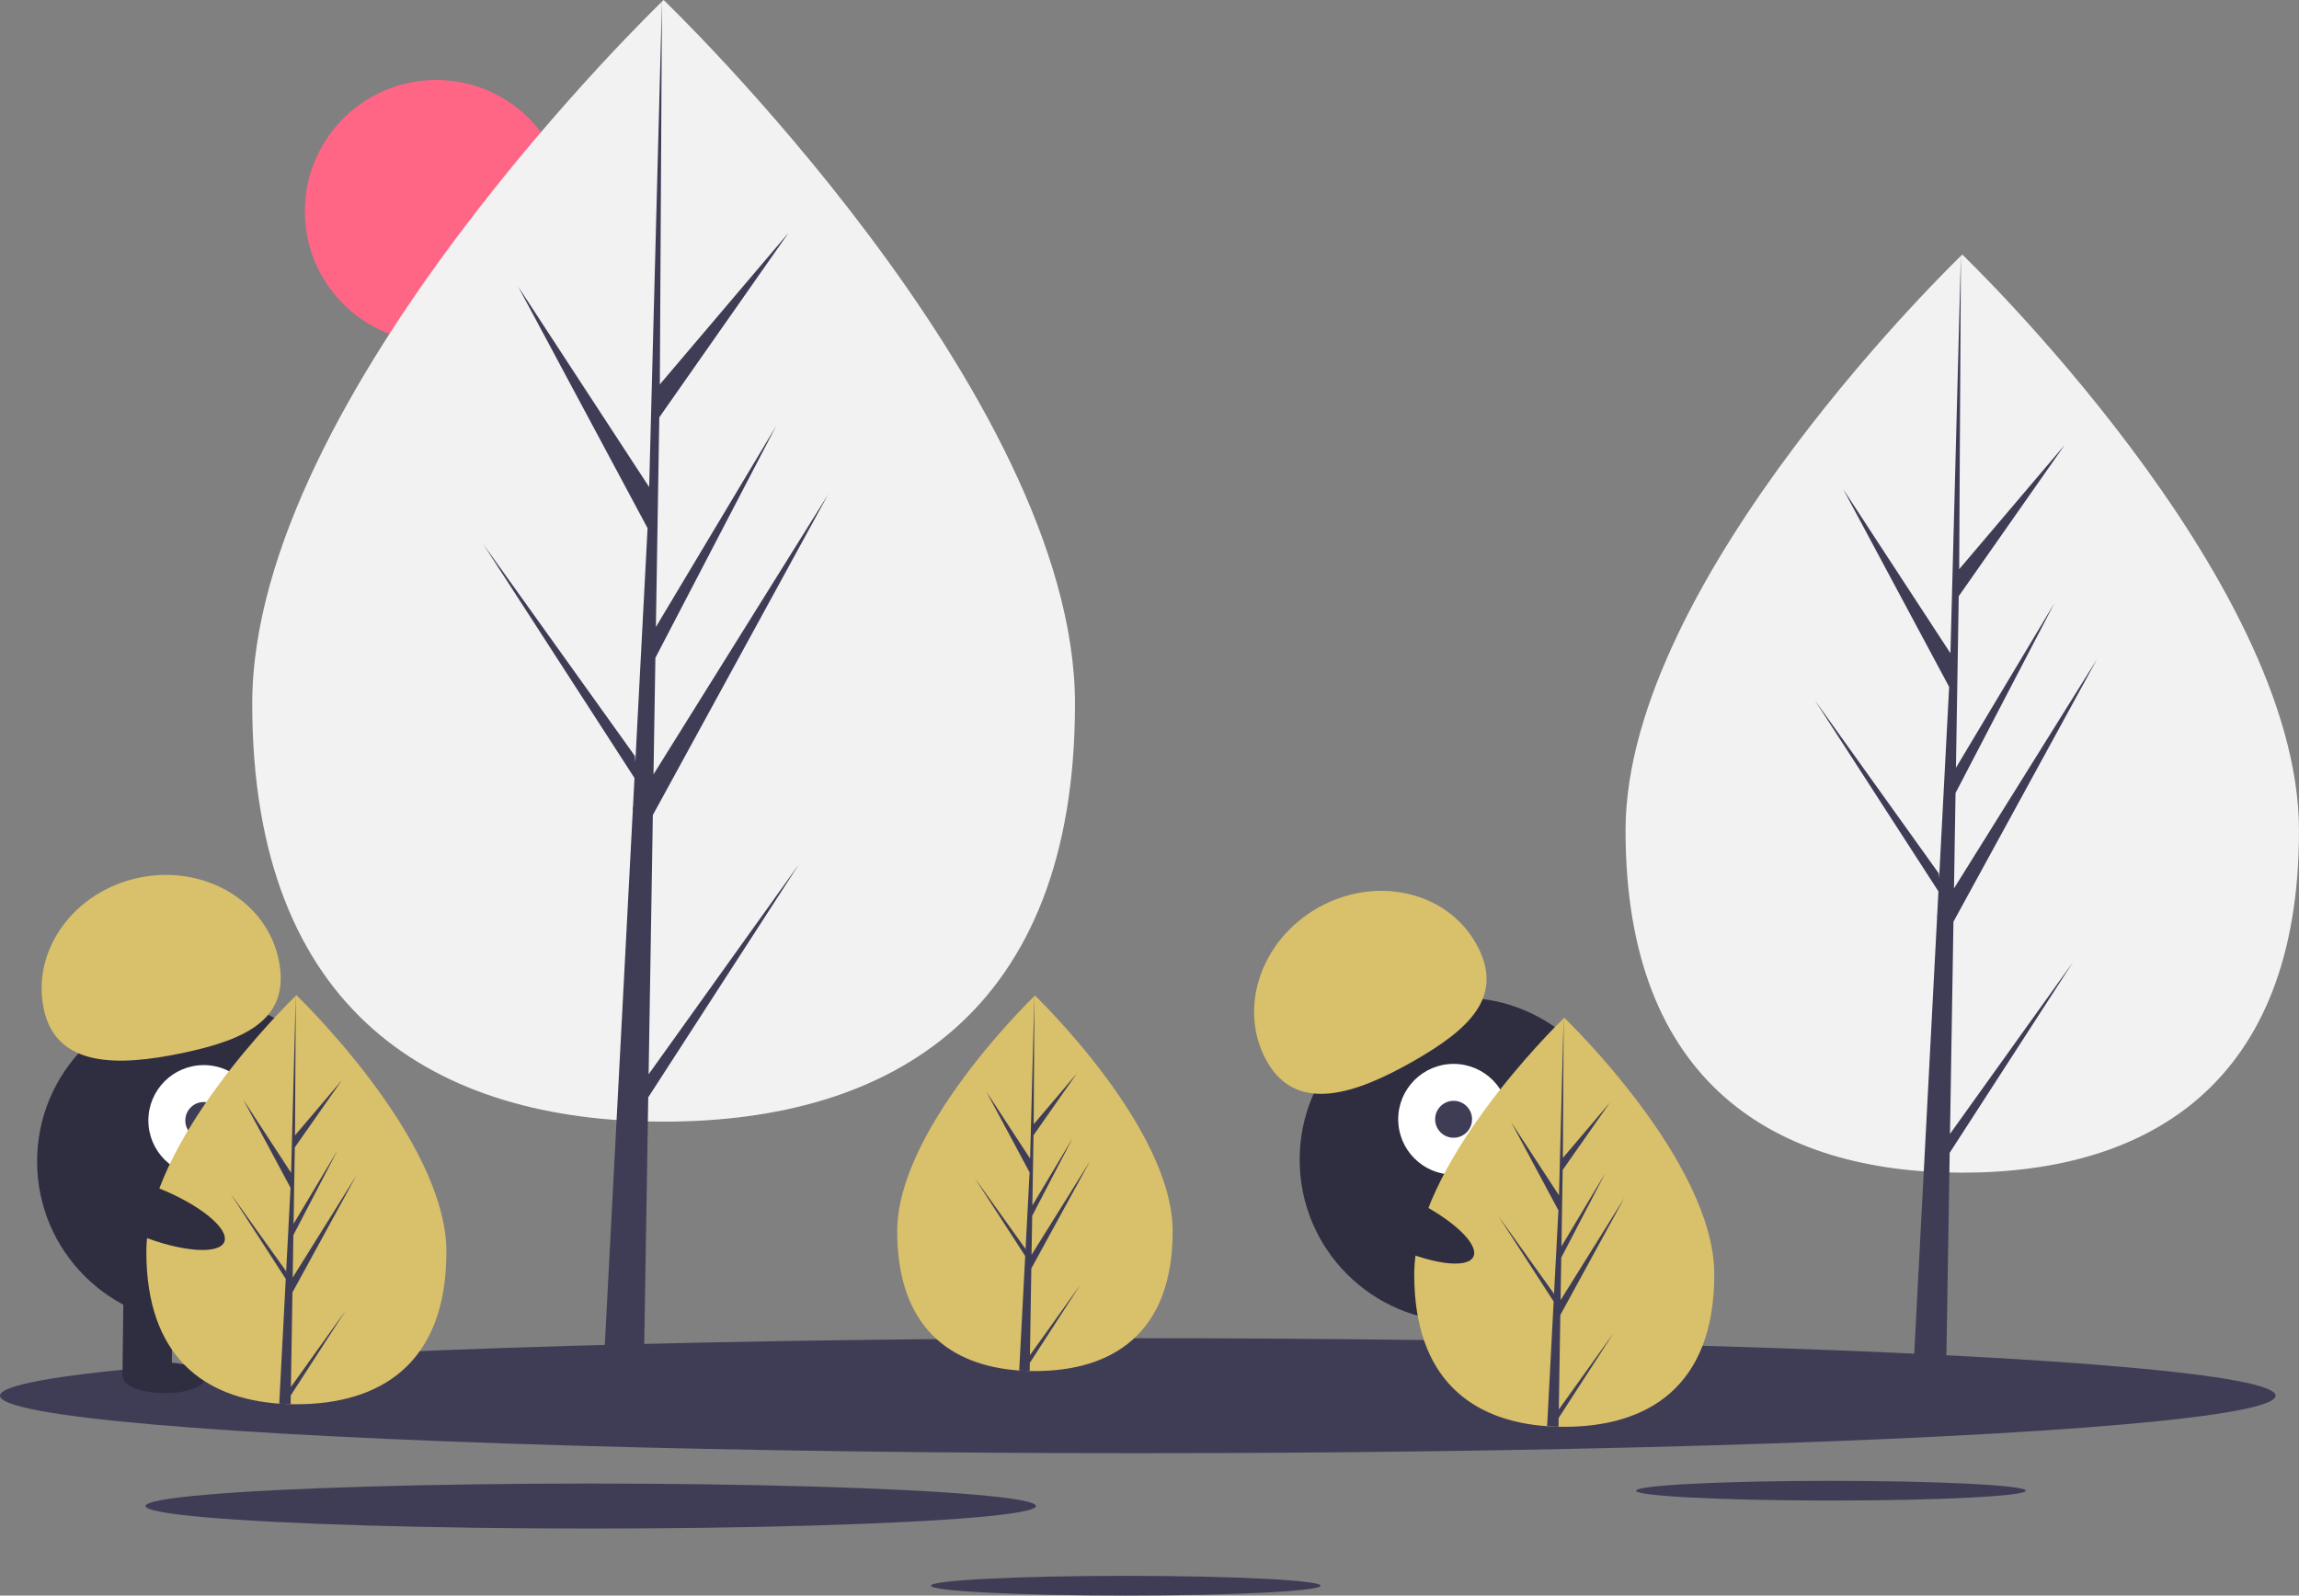 <svg height="777.916" viewBox="0 0 1120.592 777.916" width="1120.592" xmlns="http://www.w3.org/2000/svg"><rect x="0" y="0" width="1120.592" height="777.916" fill="#808080" stroke="none"/><circle cx="212.592" cy="103" fill="#ff6584" r="64"/><path d="m563.68 404.164c0 151.011-89.774 203.739-200.516 203.739s-200.516-52.728-200.516-203.739 200.516-343.122 200.516-343.122 200.516 192.11 200.516 343.122z" fill="#f2f2f2" transform="translate(-39.704 -61.042)"/><path d="m316.156 523.761 2.054-126.383 85.464-156.354-85.142 136.528.923-56.827 58.902-113.12-58.658 98.082 1.66-102.206 63.074-90.058-62.812 73.986 1.037-187.409-6.52 248.096.536-10.235-64.127-98.157 63.099 117.804-5.975 114.146-.178-3.029-73.928-103.296 73.704 113.999-.747 14.275-.134.215.061 1.172-15.159 289.599h20.254l2.43-149.584 73.522-113.72z" fill="#3f3d56"/><path d="m1160.296 466.014c0 123.61-73.484 166.77-164.132 166.77s-164.132-43.16-164.132-166.77 164.132-280.861 164.132-280.861 164.132 157.251 164.132 280.861z" fill="#f2f2f2" transform="translate(-39.704 -61.042)"/><path d="m950.482 552.833 1.68-103.45 69.957-127.983-69.693 111.754.756-46.515 48.214-92.595-48.014 80.285 1.359-83.66 51.628-73.717-51.415 60.562.85-153.404-5.337 203.078.439-8.377-52.492-80.347 51.65 96.429-4.891 93.434-.146-2.48-60.513-84.553 60.33 93.314-.612 11.685-.109.176.05.959-12.409 237.05h16.579l1.989-122.441 60.182-93.085z" fill="#3f3d56"/><ellipse cx="554.592" cy="680.479" fill="#3f3d56" rx="554.592" ry="28.034"/><ellipse cx="892.445" cy="726.797" fill="#3f3d56" rx="94.989" ry="4.802"/><ellipse cx="548.72" cy="773.114" fill="#3f3d56" rx="94.989" ry="4.802"/><ellipse cx="287.944" cy="734.279" fill="#3f3d56" rx="217.014" ry="10.97"/><circle cx="97.084" cy="566.27" fill="#2f2e41" r="79"/><path d="m99.805 689.023h24v43h-24z" fill="#2f2e41" transform="matrix(1 .012 -.012 1 -31.325 -62.31)"/><path d="m147.802 689.589h24v43h-24z" fill="#2f2e41" transform="matrix(1 .012 -.012 1 -31.315 -62.876)"/><ellipse cx="119.546" cy="732.616" fill="#2f2e41" rx="7.5" ry="20" transform="matrix(.012 -1 1 .012 -654.132 782.479)"/><ellipse cx="167.554" cy="732.182" fill="#2f2e41" rx="7.5" ry="20" transform="matrix(.012 -1 1 .012 -606.255 830.055)"/><circle cx="99.319" cy="546.295" fill="#fff" r="27"/><circle cx="99.319" cy="546.295" fill="#3f3d56" r="9"/><path d="m61.026 552.946c-6.042-28.641 14.688-57.265 46.3-63.934s62.138 11.143 68.18 39.784-14.978 38.93-46.591 45.599-61.847 7.192-67.889-21.449z" fill="#d9c06a" transform="translate(-39.704 -61.042)"/><path d="m257.296 671.384c0 55.076-32.74 74.306-73.13 74.306q-1.404 0-2.803-.031c-1.871-.04-3.725-.129-5.556-.254-36.451-2.58-64.771-22.799-64.771-74.021 0-53.008 67.739-119.896 72.827-124.846l.009-.009c.196-.192.294-.285.294-.285s73.13 70.065 73.13 125.14z" fill="#d9c06a" transform="translate(-39.704 -61.042)"/><path d="m181.502 737.265 26.747-37.374-26.814 41.477-.071 4.291c-1.871-.04-3.725-.129-5.556-.254l2.883-55.103-.022-.428.049-.08.272-5.204-26.881-41.58 26.965 37.677.062 1.105 2.179-41.633-23.013-42.966 23.294 35.658 2.268-86.314.009-.294v.285l-.379 68.064 22.911-26.983-23.004 32.847-.606 37.276 21.391-35.774-21.48 41.259-.339 20.723 31.056-49.791-31.171 57.023z" fill="#3f3d56" transform="translate(-39.704 -61.042)"/><circle cx="712.485" cy="565.415" fill="#2f2e41" r="79"/><path d="m741.777 691.824h24v43h-24z" fill="#2f2e41" transform="matrix(.956 -.294 .294 .956 -215.995 191.864)"/><path d="m787.659 677.723h24v43h-24z" fill="#2f2e41" transform="matrix(.956 -.294 .294 .956 -209.828 204.72)"/><ellipse cx="767.887" cy="732.003" fill="#2f2e41" rx="20" ry="7.5" transform="matrix(.956 -.294 .294 .956 -220.859 196.833)"/><ellipse cx="813.475" cy="716.946" fill="#2f2e41" rx="20" ry="7.5" transform="matrix(.956 -.294 .294 .956 -214.425 209.561)"/><circle cx="708.522" cy="545.71" fill="#fff" r="27"/><circle cx="708.522" cy="545.71" fill="#3f3d56" r="9"/><g transform="translate(-39.704 -61.042)"><path d="m657.355 578.743c-14.49-25.433-3.478-59.016 24.594-75.009s62.576-8.341 77.065 17.093-2.391 41.644-30.463 57.637-56.707 25.713-71.196.28z" fill="#d9c06a"/><path d="m611.296 661.299c0 50.557-30.054 68.21-67.13 68.21q-1.288 0-2.573-.029c-1.718-.037-3.419-.119-5.1-.233-33.461-2.368-59.457-20.929-59.457-67.948 0-48.659 62.181-110.059 66.852-114.603l.008-.008c.18-.176.27-.262.27-.262s67.13 64.316 67.13 114.873z" fill="#d9c06a"/><path d="m541.72 721.774 24.553-34.307-24.614 38.074-.065 3.939c-1.718-.037-3.419-.119-5.1-.233l2.646-50.582-.02-.393.045-.074.249-4.777-24.675-38.168 24.753 34.585.057 1.014 2-38.217-21.125-39.44 21.383 32.733 2.082-79.232.008-.27v.262l-.348 62.48 21.031-24.769-21.117 30.152-.556 34.217 19.636-32.839-19.718 37.874-.311 19.023 28.508-45.706-28.614 52.344z" fill="#3f3d56"/><path d="m875.296 682.384c0 55.076-32.74 74.306-73.13 74.306q-1.403 0-2.803-.031c-1.871-.04-3.725-.129-5.556-.254-36.451-2.58-64.771-22.799-64.771-74.021 0-53.008 67.739-119.896 72.827-124.846l.009-.009c.196-.192.294-.285.294-.285s73.13 70.065 73.13 125.14z" fill="#d9c06a"/><path d="m799.502 748.265 26.747-37.374-26.814 41.477-.071 4.291c-1.871-.04-3.725-.129-5.556-.254l2.883-55.103-.022-.428.049-.08.272-5.204-26.881-41.58 26.965 37.677.062 1.105 2.179-41.633-23.013-42.966 23.294 35.658 2.268-86.314.009-.294v.285l-.379 68.064 22.911-26.983-23.004 32.847-.606 37.276 21.391-35.774-21.48 41.259-.339 20.723 31.056-49.791-31.171 57.023z" fill="#3f3d56"/></g><ellipse cx="721.517" cy="656.822" fill="#2f2e41" rx="12.4" ry="39.5" transform="matrix(.429 -.904 .904 .429 -220.835 966.223)"/><ellipse cx="112.517" cy="651.822" fill="#2f2e41" rx="12.4" ry="39.5" transform="matrix(.372 -.928 .928 .372 -574.079 452.714)"/></svg>